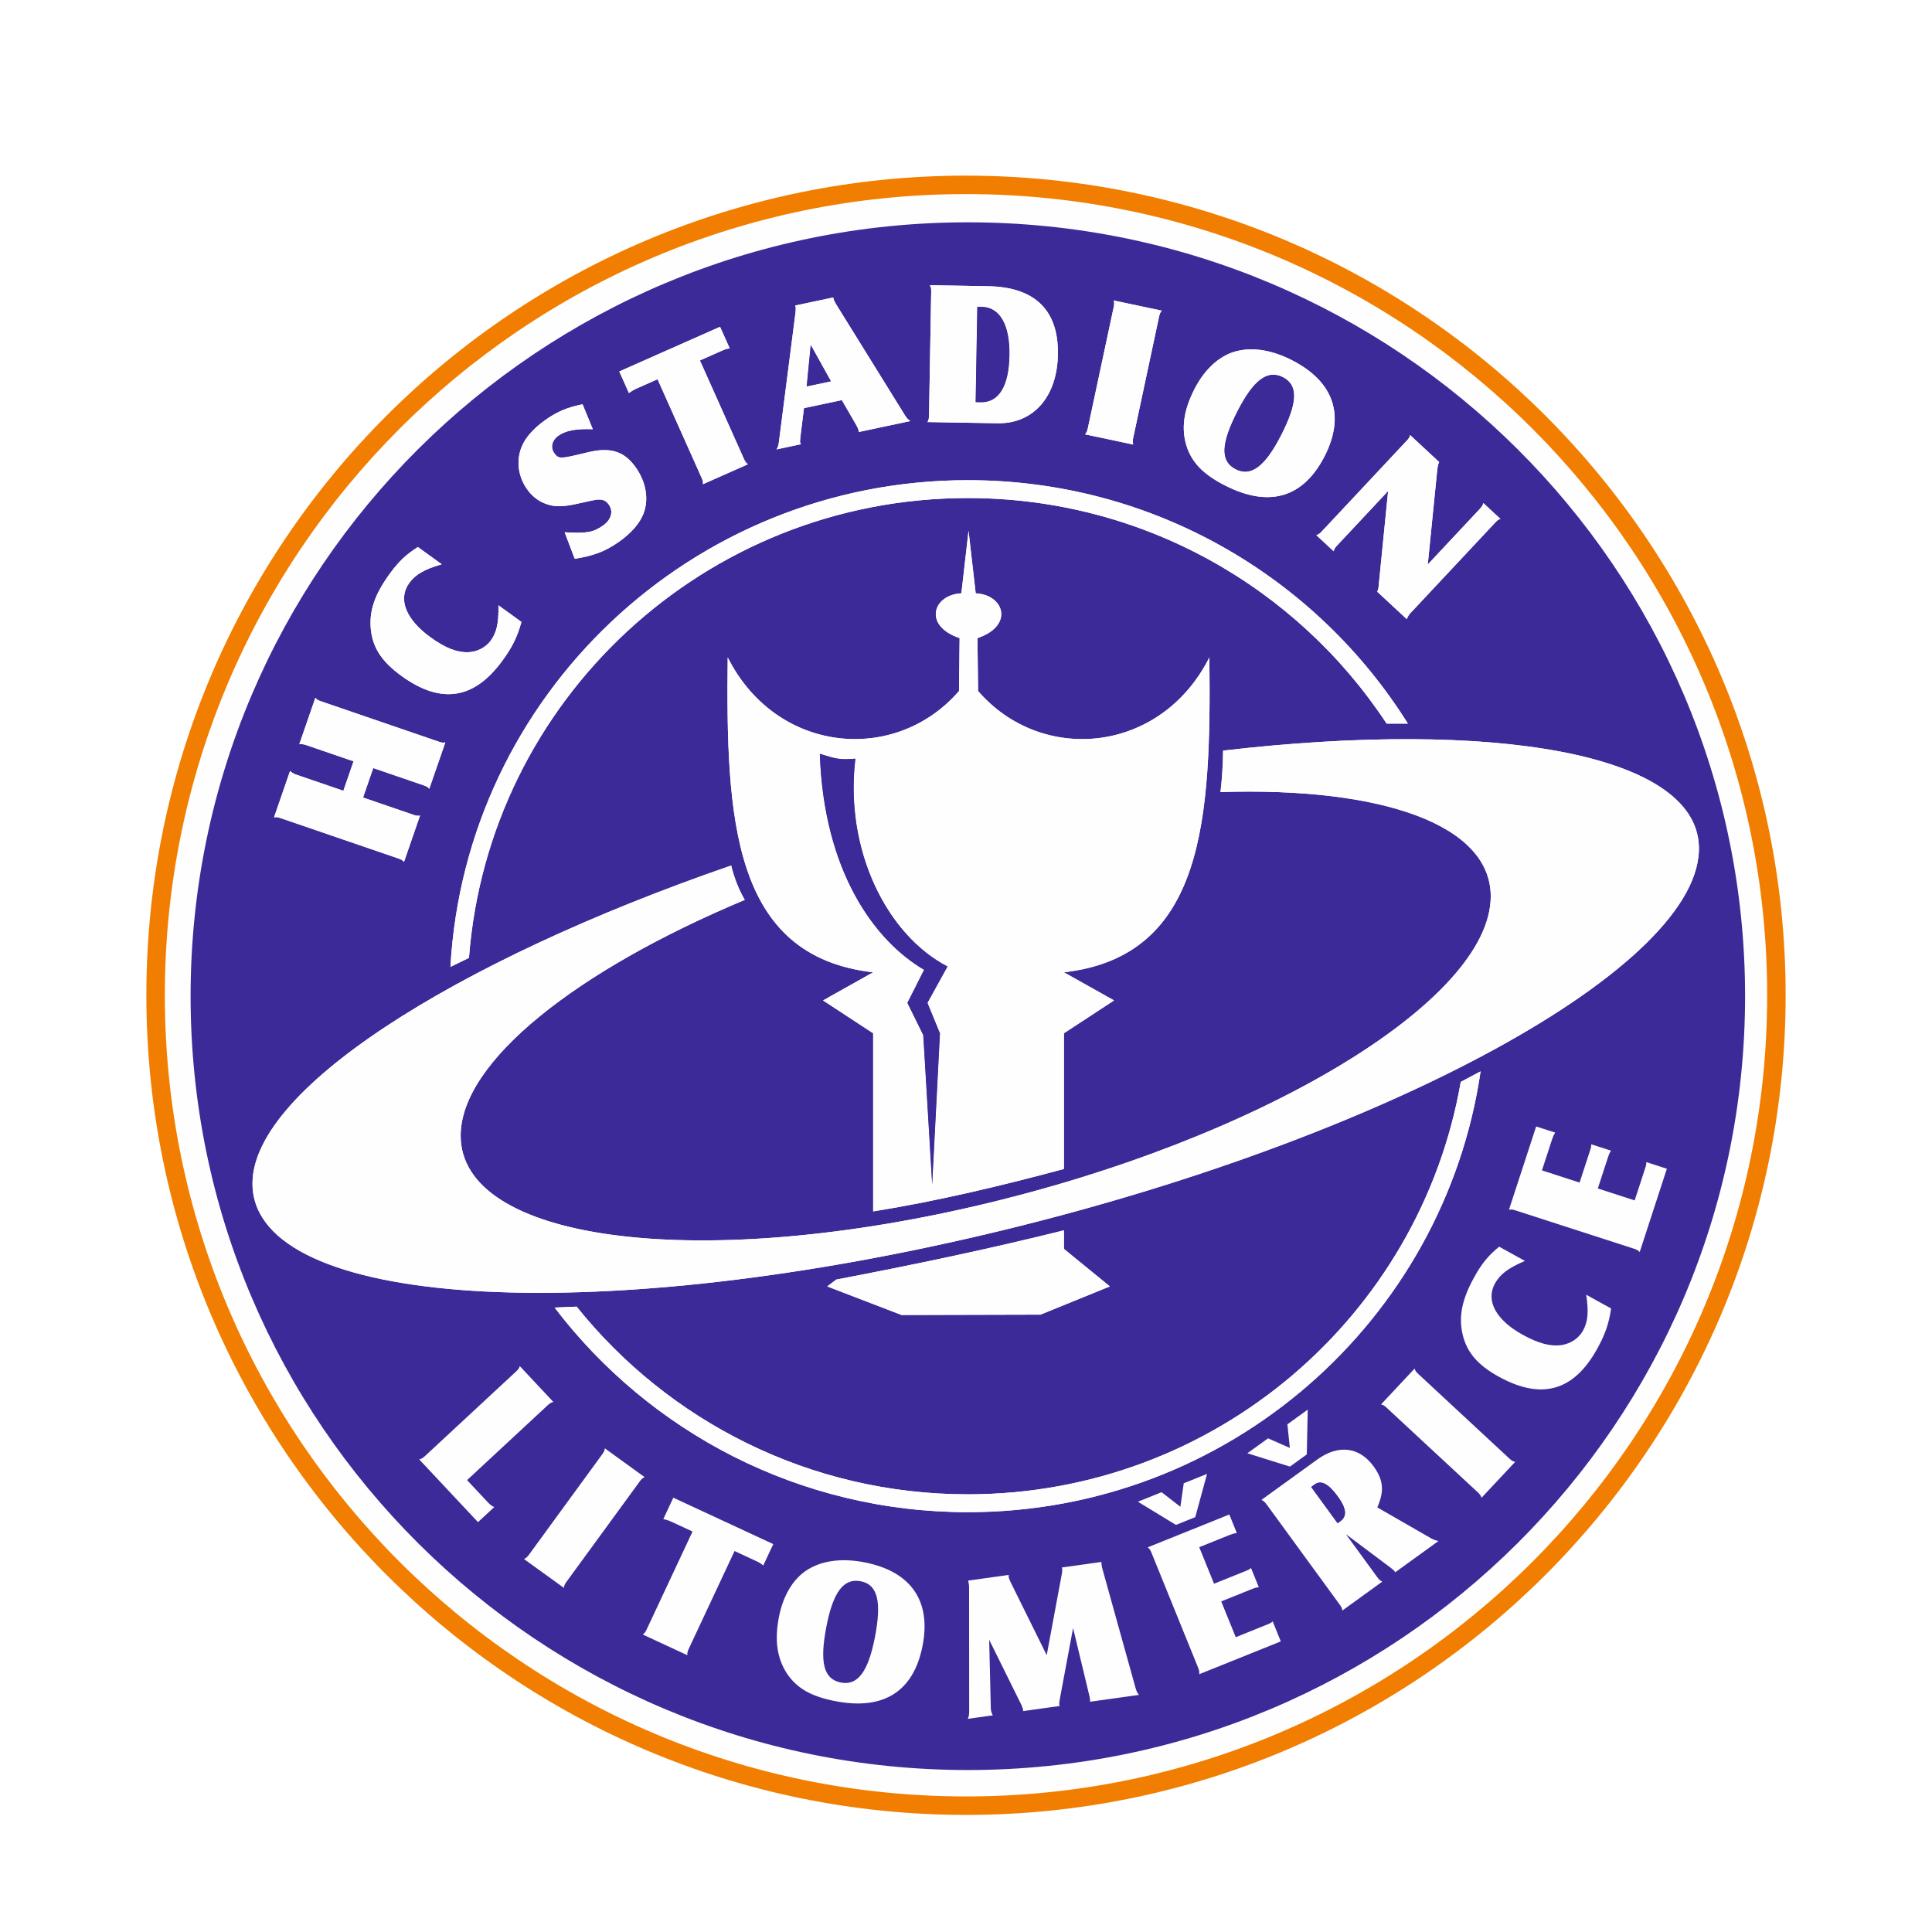 <?xml version="1.0" encoding="UTF-8"?>
<svg width="132px" height="132px" viewBox="0 0 132 132" version="1.1" xmlns="http://www.w3.org/2000/svg" xmlns:xlink="http://www.w3.org/1999/xlink">
    <title>Group 41</title>
    <defs>
        <filter x="-12.1%" y="-12.1%" width="124.1%" height="124.1%" filterUnits="objectBoundingBox" id="filter-1">
            <feOffset dx="0" dy="2" in="SourceAlpha" result="shadowOffsetOuter1"></feOffset>
            <feGaussianBlur stdDeviation="2.5" in="shadowOffsetOuter1" result="shadowBlurOuter1"></feGaussianBlur>
            <feColorMatrix values="0 0 0 0 0   0 0 0 0 0   0 0 0 0 0  0 0 0 0.25 0" type="matrix" in="shadowBlurOuter1" result="shadowMatrixOuter1"></feColorMatrix>
            <feMerge>
                <feMergeNode in="shadowMatrixOuter1"></feMergeNode>
                <feMergeNode in="SourceGraphic"></feMergeNode>
            </feMerge>
        </filter>
    </defs>
    <g id="Final" stroke="none" stroke-width="1" fill="none" fill-rule="evenodd">
        <g id="HP" transform="translate(-237, -39)">
            <g id="Group-41" filter="url(#filter-1)" transform="translate(247, 49)">
                <path d="M56,0.965 C86.395,0.965 111.035,25.605 111.035,56 C111.035,86.395 86.395,111.035 56,111.035 C25.605,111.035 0.965,86.395 0.965,56 C0.965,25.605 25.605,0.965 56,0.965 Z" id="Fill-17" fill="#FEFEFE"></path>
                <path d="M56,0.965 C86.395,0.965 111.035,25.605 111.035,56 C111.035,86.395 86.395,111.035 56,111.035 C25.605,111.035 0.965,86.395 0.965,56 C0.965,25.605 25.605,0.965 56,0.965 Z" id="Stroke-19" stroke="#FEFEFE" stroke-width="0.54"></path>
                <g id="Group-40">
                    <path d="M56.174,24.269 L55.685,28.536 C53.728,28.634 53.056,30.754 55.565,31.598 L55.523,35.213 C51.166,40.25 43.036,39.5 39.72,32.918 C39.594,43.916 40.027,53.324 49.657,54.431 L46.233,56.352 L49.657,58.595 L49.657,70.767 C54.001,70.071 58.346,69.035 62.69,67.868 L62.69,58.595 L66.115,56.352 L62.69,54.431 C72.32,53.324 72.752,43.916 72.628,32.918 C69.311,39.5 61.182,40.25 56.825,35.213 L56.782,31.598 C59.291,30.754 58.62,28.634 56.662,28.536 L56.174,24.269 Z M47.14,75.424 L47.14,75.424 L46.518,75.891 L51.599,77.843 L61.089,77.819 L65.829,75.891 L62.69,73.328 L62.69,72.061 C57.477,73.363 52.302,74.435 47.14,75.424 Z M73.388,42.116 L73.388,42.116 C73.495,41.219 73.555,40.274 73.567,39.284 C92.027,37.135 105.783,39.464 106.071,45.766 C106.446,53.981 84.558,65.916 57.345,72.333 C30.131,78.749 7.629,77.283 7.255,69.068 C6.959,62.602 20.926,53.706 39.956,47.135 C40.172,48.011 40.481,48.794 40.884,49.484 C29.389,54.294 21.473,60.533 21.473,65.592 C21.473,72.741 37.281,74.9 56.663,70.397 C76.044,65.895 91.853,56.391 91.853,49.242 C91.853,44.322 84.369,41.766 73.388,42.116 Z M46.012,39.501 L46.012,39.501 C47.101,39.84 47.355,39.925 48.445,39.834 C47.693,46.086 50.585,51.874 54.734,54.034 L53.365,56.52 L54.221,58.605 L53.689,68.945 L53.08,58.721 L51.996,56.52 L53.137,54.261 C49.707,52.256 46.274,47.472 46.012,39.501 L46.012,39.501 Z" id="Fill-20" fill="#FEFEFE"></path>
                    <path d="M14.805,42.49 L15.501,40.475 L18.923,41.648 C19.136,41.722 19.225,41.767 19.33,41.892 L20.426,38.724 C20.265,38.758 20.181,38.744 19.954,38.666 L11.954,35.923 C11.74,35.85 11.651,35.805 11.546,35.68 L10.45,38.848 C10.633,38.836 10.749,38.846 10.922,38.906 L14.157,40.014 L13.46,42.029 L10.225,40.921 C10.052,40.861 9.955,40.798 9.818,40.677 L8.722,43.845 C8.883,43.811 8.981,43.83 9.193,43.903 L17.195,46.645 C17.421,46.723 17.496,46.764 17.602,46.889 L18.698,43.721 C18.537,43.755 18.453,43.741 18.226,43.663 L14.805,42.49 Z M18.552,25.376 L18.552,25.376 L20.181,26.554 C19.015,26.888 18.395,27.237 17.964,27.827 C17.17,28.915 17.715,30.315 19.412,31.543 C20.426,32.276 21.211,32.584 21.993,32.561 C22.604,32.535 23.183,32.243 23.53,31.767 C23.936,31.211 24.084,30.555 24.054,29.355 L25.626,30.492 C25.339,31.533 24.995,32.22 24.325,33.138 C22.388,35.792 20.133,36.136 17.433,34.183 C16.112,33.227 15.49,32.292 15.344,31.06 C15.201,29.778 15.582,28.634 16.634,27.194 C17.238,26.366 17.746,25.884 18.552,25.376 Z M29.268,26.179 L29.268,26.179 C30.58,25.966 31.34,25.678 32.286,25.019 C33.116,24.44 33.724,23.74 33.974,23.069 C34.338,22.096 34.139,20.934 33.445,19.946 C32.646,18.81 31.686,18.52 30.078,18.923 C28.261,19.368 28.159,19.371 27.86,18.946 C27.593,18.567 27.711,18.074 28.149,17.768 C28.657,17.415 29.368,17.278 30.502,17.326 L29.803,15.623 C28.765,15.833 28.099,16.109 27.292,16.672 C26.496,17.227 25.906,17.878 25.654,18.498 C25.254,19.445 25.393,20.546 25.999,21.407 C26.322,21.866 26.736,22.211 27.229,22.398 C27.793,22.638 28.418,22.647 29.397,22.427 C30.302,22.223 30.648,22.153 30.793,22.138 C31.183,22.106 31.399,22.194 31.601,22.482 C31.924,22.941 31.762,23.516 31.196,23.91 C30.516,24.384 30.068,24.457 28.578,24.366 L29.268,26.179 Z M32.312,13.38 L32.312,13.38 L39.196,10.329 L39.855,11.801 C39.639,11.836 39.531,11.869 39.363,11.943 L37.82,12.627 L40.82,19.338 C40.906,19.53 40.959,19.613 41.099,19.72 L38.025,21.083 C38.045,20.921 38.018,20.825 37.926,20.62 L34.926,13.91 L33.511,14.537 C33.318,14.623 33.195,14.693 32.971,14.853 L32.312,13.38 Z M44.929,15.885 L44.929,15.885 L47.519,15.337 L48.523,17.074 C48.596,17.216 48.647,17.32 48.664,17.402 C48.668,17.416 48.676,17.457 48.674,17.515 L52.2,16.768 C52.05,16.671 51.961,16.59 51.828,16.374 L47.107,8.76 C47.037,8.632 46.969,8.517 46.946,8.407 L46.928,8.325 L44.325,8.876 C44.351,8.928 44.356,8.955 44.36,8.969 C44.374,9.037 44.373,9.166 44.353,9.343 L43.218,18.196 C43.185,18.447 43.15,18.555 43.053,18.705 L44.722,18.351 C44.696,18.299 44.674,18.261 44.671,18.247 C44.656,18.179 44.657,18.049 44.68,17.887 L44.929,15.885 Z M45.115,14.398 L45.115,14.398 L45.391,11.574 L46.769,14.048 L45.115,14.398 Z M53.532,7.486 L53.532,7.486 C53.613,7.628 53.626,7.712 53.622,7.95 L53.474,16.374 C53.471,16.584 53.455,16.682 53.368,16.835 L58.154,16.918 C60.604,16.96 62.227,15.11 62.278,12.223 C62.331,9.195 60.711,7.611 57.501,7.555 L53.532,7.486 Z M56.658,15.476 L56.658,15.476 L56.773,8.958 L57.068,8.963 C58.307,8.985 59.004,10.189 58.968,12.277 C58.931,14.38 58.249,15.504 57.01,15.482 L56.658,15.476 Z M66.088,8.529 L66.088,8.529 C66.141,8.684 66.135,8.783 66.087,9.003 L64.328,17.243 C64.284,17.449 64.25,17.542 64.136,17.676 L67.427,18.372 C67.376,18.204 67.383,18.105 67.427,17.899 L69.186,9.658 C69.233,9.439 69.267,9.346 69.379,9.226 L66.088,8.529 Z M78.238,12.596 L78.238,12.596 C76.971,11.953 75.713,11.724 74.628,11.96 C73.43,12.202 72.346,13.147 71.618,14.571 C70.869,16.032 70.703,17.253 71.059,18.441 C71.428,19.604 72.214,20.414 73.72,21.178 C76.718,22.699 79.047,22.006 80.499,19.171 C81.924,16.385 81.136,14.066 78.238,12.596 Z M77.65,13.776 L77.65,13.776 C78.703,14.311 78.663,15.502 77.519,17.738 C76.432,19.861 75.475,20.587 74.434,20.059 C73.368,19.518 73.402,18.34 74.553,16.092 C75.639,13.968 76.596,13.242 77.65,13.776 Z M84.841,21.546 L84.841,21.546 L81.365,25.257 C81.211,25.421 81.155,25.502 81.121,25.662 L79.936,24.563 C80.103,24.507 80.181,24.445 80.326,24.291 L86.096,18.129 C86.26,17.955 86.307,17.884 86.341,17.725 L88.328,19.569 C88.263,19.701 88.237,19.791 88.197,20.1 L87.548,26.57 L91.091,22.786 C91.245,22.622 91.301,22.541 91.346,22.371 L92.52,23.461 C92.381,23.485 92.342,23.506 92.13,23.732 L86.36,29.894 C86.254,30.006 86.197,30.108 86.115,30.299 L84.096,28.425 C84.161,28.294 84.188,28.204 84.207,27.896 L84.841,21.546 Z" id="Fill-21" fill="#FEFEFE"></path>
                    <path d="M22.658,91.998 L23.77,90.965 C23.574,90.879 23.516,90.838 23.247,90.551 L21.912,89.126 L27.401,84.029 C27.566,83.877 27.647,83.82 27.808,83.786 L25.512,81.335 C25.467,81.493 25.405,81.57 25.24,81.723 L19.061,87.459 C18.897,87.612 18.815,87.669 18.644,87.713 L22.658,91.998 Z M31.322,86.953 L31.322,86.953 L34.045,88.923 C33.893,88.986 33.824,89.057 33.692,89.239 L28.718,96.055 C28.594,96.225 28.547,96.313 28.525,96.487 L25.802,94.518 C25.962,94.443 26.031,94.371 26.155,94.201 L31.129,87.385 C31.261,87.204 31.307,87.116 31.322,86.953 Z M36.003,90.326 L36.003,90.326 L35.319,91.788 C35.587,91.85 35.72,91.897 35.912,91.986 L37.316,92.638 L34.198,99.295 C34.103,99.498 34.049,99.582 33.912,99.673 L36.962,101.089 C36.951,100.914 36.98,100.819 37.069,100.628 L40.187,93.971 L41.718,94.682 C41.884,94.759 41.981,94.818 42.148,94.958 L42.832,93.497 L36.003,90.326 Z M49.04,94.738 L49.04,94.738 C47.644,94.469 46.372,94.594 45.395,95.119 C44.31,95.68 43.529,96.886 43.223,98.455 C42.909,100.065 43.087,101.284 43.758,102.328 C44.435,103.344 45.414,103.908 47.073,104.228 C50.377,104.868 52.425,103.562 53.034,100.439 C53.633,97.37 52.233,95.357 49.04,94.738 Z M48.802,96.035 L48.802,96.035 C49.963,96.26 50.254,97.416 49.773,99.879 C49.316,102.218 48.598,103.179 47.451,102.957 C46.276,102.729 45.982,101.587 46.466,99.111 C46.922,96.771 47.641,95.81 48.802,96.035 Z M57.584,100.037 L57.584,100.037 L59.773,104.459 C59.835,104.592 59.88,104.713 59.895,104.824 L59.907,104.907 L62.403,104.558 C62.382,104.504 62.377,104.477 62.375,104.463 C62.363,104.379 62.373,104.251 62.408,104.09 L63.315,99.235 L64.416,103.809 C64.445,103.918 64.455,103.988 64.467,104.071 C64.471,104.099 64.482,104.182 64.48,104.268 L67.827,103.799 C67.712,103.688 67.67,103.595 67.595,103.364 L65.316,95.175 C65.288,95.08 65.282,95.038 65.265,94.914 L65.251,94.717 L62.546,95.096 C62.566,95.136 62.57,95.164 62.572,95.177 C62.584,95.26 62.573,95.389 62.541,95.564 L61.515,101.086 L59.027,96.055 C58.964,95.909 58.92,95.801 58.91,95.732 C58.909,95.718 58.915,95.66 58.921,95.603 L56.146,95.991 L56.188,96.184 C56.204,96.295 56.209,96.337 56.211,96.45 L56.218,104.956 C56.209,105.198 56.195,105.299 56.115,105.438 L57.83,105.198 C57.771,105.079 57.727,104.972 57.711,104.86 L57.695,104.749 L57.584,100.037 Z M68.416,93.719 L68.416,93.719 C68.548,93.817 68.597,93.903 68.682,94.111 L71.852,101.922 C71.93,102.117 71.954,102.214 71.934,102.388 L77.508,100.146 L76.955,98.781 C76.806,98.901 76.806,98.901 76.453,99.043 L74.43,99.857 L73.438,97.414 L75.527,96.573 C75.762,96.479 75.833,96.465 76.005,96.441 L75.473,95.129 C75.337,95.244 75.311,95.254 75.023,95.37 L72.948,96.205 L71.936,93.709 L74.037,92.864 C74.207,92.796 74.303,92.772 74.501,92.737 L73.991,91.476 L68.416,93.719 Z M72.47,88.701 L72.47,88.701 L71.664,91.656 L70.345,92.186 L67.744,90.602 L69.363,89.951 L70.647,90.946 L70.877,89.342 L72.47,88.701 Z M81.956,92.819 L81.956,92.819 L84.091,95.745 C84.215,95.915 84.285,95.986 84.444,96.062 L81.71,98.039 C81.704,97.888 81.666,97.812 81.517,97.608 L76.543,90.791 C76.427,90.633 76.338,90.558 76.19,90.475 L80.006,87.715 C81.441,86.676 82.874,86.852 83.843,88.179 C84.521,89.109 84.591,89.873 84.102,90.99 L87.758,93.092 C87.991,93.219 88.098,93.246 88.283,93.285 L85.321,95.428 C85.308,95.385 85.299,95.374 85.291,95.363 C85.25,95.306 85.144,95.209 84.991,95.094 L81.956,92.819 Z M81.39,92.068 L81.39,92.068 L81.572,91.936 C82.051,91.59 81.994,91.059 81.398,90.242 C80.761,89.369 80.258,89.109 79.825,89.422 L79.586,89.596 L81.39,92.068 Z M79.348,84.309 L79.348,84.309 L77.959,85.314 L78.125,86.926 L76.637,86.27 L75.225,87.292 L78.134,88.202 L79.285,87.37 L79.348,84.309 Z M84.355,83.955 L84.355,83.955 C84.515,83.989 84.597,84.046 84.762,84.199 L90.951,89.945 C91.105,90.088 91.167,90.165 91.223,90.332 L93.518,87.882 C93.347,87.838 93.265,87.781 93.111,87.638 L86.923,81.892 C86.757,81.74 86.695,81.662 86.65,81.505 L84.355,83.955 Z M92.428,73.178 L92.428,73.178 L94.189,74.15 C93.073,74.624 92.499,75.045 92.145,75.682 C91.489,76.859 92.202,78.182 94.036,79.195 C95.133,79.8 95.949,80.01 96.724,79.892 C97.326,79.792 97.865,79.433 98.152,78.917 C98.486,78.317 98.552,77.648 98.376,76.461 L100.076,77.399 C99.919,78.466 99.66,79.189 99.108,80.183 C97.511,83.052 95.314,83.667 92.396,82.056 C90.967,81.267 90.235,80.414 89.94,79.21 C89.64,77.955 89.88,76.773 90.747,75.215 C91.245,74.32 91.69,73.781 92.428,73.178 Z M93.097,70.655 L93.097,70.655 C93.257,70.618 93.355,70.635 93.569,70.705 L101.617,73.308 C101.818,73.373 101.907,73.416 102.029,73.544 L103.886,67.851 L102.481,67.396 C102.477,67.587 102.477,67.587 102.36,67.947 L101.686,70.014 L99.168,69.199 L99.864,67.066 C99.943,66.826 99.977,66.764 100.069,66.616 L98.717,66.179 C98.719,66.356 98.71,66.383 98.614,66.676 L97.923,68.796 L95.351,67.965 L96.052,65.818 C96.109,65.645 96.152,65.556 96.254,65.382 L94.954,64.962 L93.097,70.655 Z" id="Fill-22" fill="#FEFEFE"></path>
                    <path d="M56.125,20.808 C68.812,20.808 79.938,27.454 86.191,37.439 L84.739,37.439 C78.632,28.159 68.098,22.027 56.125,22.027 C38.134,22.027 23.384,35.873 22.041,53.444 L20.775,54.061 C21.817,35.525 37.248,20.808 56.125,20.808 Z M91.158,61.198 L91.158,61.198 C88.66,78.231 73.926,91.316 56.125,91.316 C44.6,91.316 34.361,85.829 27.895,77.338 L29.397,77.274 C35.661,85.088 45.306,90.097 56.125,90.097 C72.996,90.097 87.013,77.923 89.803,61.92 L91.158,61.198 Z" id="Fill-23" fill="#FEFEFE"></path>
                    <path d="M7.255,69.068 C6.959,62.602 20.926,53.706 39.955,47.135 C40.172,48.011 40.481,48.795 40.885,49.483 C29.389,54.294 21.473,60.532 21.473,65.592 C21.473,72.741 37.282,74.9 56.663,70.397 C76.045,65.894 91.853,56.391 91.853,49.242 C91.853,44.322 84.368,41.766 73.388,42.116 C73.495,41.219 73.555,40.274 73.567,39.284 C92.027,37.134 105.783,39.464 106.071,45.766 C106.446,53.981 84.557,65.915 57.345,72.334 C30.131,78.749 7.629,77.283 7.255,69.068 Z M25.513,81.335 L25.513,81.335 L27.808,83.785 C27.647,83.82 27.565,83.877 27.4,84.029 L21.912,89.126 L23.247,90.551 C23.517,90.838 23.575,90.88 23.77,90.966 L22.659,91.998 L18.643,87.713 C18.815,87.669 18.897,87.612 19.061,87.459 L25.24,81.723 C25.405,81.571 25.468,81.492 25.513,81.335 Z M26.155,94.201 L26.155,94.201 C26.031,94.371 25.961,94.444 25.802,94.518 L28.525,96.487 C28.547,96.314 28.594,96.225 28.718,96.055 L33.692,89.239 C33.824,89.057 33.893,88.986 34.045,88.923 L31.322,86.953 C31.308,87.117 31.261,87.203 31.129,87.385 L26.155,94.201 Z M34.198,99.295 L34.198,99.295 L37.316,92.638 L35.912,91.987 C35.72,91.897 35.588,91.85 35.319,91.788 L36.003,90.326 L42.833,93.497 L42.148,94.959 C41.98,94.819 41.884,94.759 41.718,94.682 L40.187,93.971 L37.069,100.628 C36.979,100.819 36.951,100.914 36.961,101.089 L33.912,99.673 C34.049,99.582 34.103,99.498 34.198,99.295 Z M3.022,56.062 L3.022,56.062 C3.022,85.257 26.803,108.933 56.125,108.933 C85.448,108.933 109.229,85.257 109.229,56.062 C109.229,26.867 85.448,3.189 56.125,3.189 C26.803,3.189 3.022,26.867 3.022,56.062 Z M20.775,54.06 L20.775,54.06 L22.041,53.444 C23.384,35.873 38.133,22.027 56.125,22.027 C68.098,22.027 78.633,28.159 84.739,37.439 L86.191,37.439 C79.938,27.455 68.812,20.808 56.125,20.808 C37.248,20.808 21.817,35.525 20.775,54.06 Z M49.657,70.767 L49.657,70.767 C54.001,70.071 58.346,69.035 62.691,67.868 L62.691,58.595 L66.114,56.353 L62.691,54.431 C72.32,53.325 72.752,43.916 72.627,32.918 C69.311,39.499 61.182,40.25 56.825,35.213 L56.782,31.599 C59.291,30.754 58.62,28.635 56.662,28.537 L56.173,24.269 L55.685,28.537 C53.728,28.635 53.056,30.754 55.564,31.599 L55.522,35.213 C51.166,40.25 43.037,39.499 39.72,32.918 C39.595,43.916 40.027,53.325 49.657,54.431 L46.233,56.353 L49.657,58.595 L49.657,70.767 Z M56.125,90.097 L56.125,90.097 C45.306,90.097 35.661,85.089 29.397,77.274 L27.894,77.338 C34.361,85.829 44.6,91.316 56.125,91.316 C73.925,91.316 88.66,78.231 91.159,61.198 L89.803,61.92 C87.013,77.923 72.996,90.097 56.125,90.097 Z M93.096,70.655 L93.096,70.655 C93.257,70.617 93.354,70.635 93.569,70.705 L101.617,73.308 C101.817,73.373 101.907,73.416 102.029,73.543 L103.886,67.851 L102.481,67.397 C102.477,67.587 102.477,67.587 102.36,67.947 L101.686,70.014 L99.168,69.199 L99.864,67.066 C99.942,66.827 99.978,66.763 100.07,66.616 L98.717,66.18 C98.719,66.357 98.71,66.383 98.614,66.676 L97.923,68.797 L95.351,67.964 L96.052,65.818 C96.108,65.645 96.152,65.556 96.254,65.382 L94.955,64.963 L93.096,70.655 Z M46.519,75.891 L46.519,75.891 L51.599,77.844 L61.089,77.819 L65.829,75.891 L62.691,73.328 L62.691,72.06 C57.476,73.362 52.302,74.436 47.14,75.424 L46.519,75.891 Z M45.396,95.119 L45.396,95.119 C46.373,94.593 47.644,94.469 49.041,94.738 C52.233,95.356 53.633,97.37 53.033,100.439 C52.425,103.562 50.377,104.868 47.073,104.228 C45.415,103.907 44.435,103.344 43.758,102.328 C43.087,101.284 42.909,100.065 43.223,98.454 C43.53,96.887 44.309,95.68 45.396,95.119 Z M56.217,104.956 L56.217,104.956 L56.211,96.449 C56.209,96.337 56.204,96.295 56.188,96.184 L56.147,95.991 L58.921,95.603 C58.915,95.661 58.909,95.718 58.911,95.732 C58.921,95.802 58.963,95.908 59.027,96.055 L61.515,101.087 L62.541,95.564 C62.573,95.389 62.584,95.26 62.572,95.177 C62.571,95.164 62.566,95.136 62.545,95.096 L65.25,94.717 L65.265,94.914 C65.282,95.038 65.288,95.08 65.316,95.175 L67.595,103.364 C67.67,103.595 67.711,103.688 67.827,103.799 L64.48,104.268 C64.483,104.182 64.47,104.098 64.466,104.071 C64.455,103.987 64.445,103.919 64.416,103.809 L63.316,99.234 L62.409,104.09 C62.374,104.251 62.364,104.379 62.375,104.463 C62.378,104.477 62.382,104.505 62.403,104.558 L59.907,104.907 L59.896,104.824 C59.88,104.712 59.835,104.592 59.773,104.459 L57.584,100.036 L57.696,104.749 L57.711,104.86 C57.727,104.972 57.771,105.079 57.829,105.197 L56.114,105.438 C56.195,105.299 56.208,105.199 56.217,104.956 Z M68.682,94.111 L68.682,94.111 C68.597,93.903 68.547,93.817 68.416,93.719 L73.991,91.475 L74.501,92.737 C74.304,92.772 74.207,92.795 74.037,92.864 L71.935,93.709 L72.947,96.205 L75.023,95.37 C75.31,95.255 75.337,95.245 75.473,95.129 L76.005,96.442 C75.832,96.465 75.762,96.479 75.527,96.573 L73.438,97.413 L74.43,99.858 L76.454,99.043 C76.806,98.901 76.806,98.901 76.955,98.781 L77.508,100.146 L71.934,102.388 C71.955,102.214 71.93,102.117 71.851,101.922 L68.682,94.111 Z M70.877,89.342 L70.877,89.342 L72.469,88.702 L71.664,91.656 L70.345,92.186 L67.746,90.602 L69.363,89.951 L70.647,90.946 L70.877,89.342 Z M76.19,90.474 L76.19,90.474 L80.005,87.715 C81.44,86.677 82.874,86.852 83.842,88.178 C84.521,89.109 84.591,89.873 84.102,90.99 L87.757,93.092 C87.991,93.219 88.098,93.246 88.282,93.286 L85.321,95.428 C85.307,95.385 85.299,95.374 85.29,95.363 C85.25,95.306 85.145,95.209 84.991,95.095 L81.956,92.82 L84.091,95.746 C84.215,95.915 84.285,95.985 84.443,96.062 L81.71,98.039 C81.703,97.888 81.665,97.812 81.515,97.607 L76.543,90.792 C76.427,90.632 76.338,90.558 76.19,90.474 Z M77.959,85.314 L77.959,85.314 L79.348,84.309 L79.284,87.37 L78.134,88.202 L75.224,87.291 L76.638,86.271 L78.126,86.926 L77.959,85.314 Z M84.355,83.955 L84.355,83.955 L86.65,81.505 C86.695,81.663 86.757,81.74 86.923,81.893 L93.111,87.639 C93.266,87.782 93.347,87.839 93.519,87.882 L91.223,90.332 C91.168,90.166 91.105,90.088 90.951,89.945 L84.761,84.2 C84.597,84.046 84.515,83.989 84.355,83.955 Z M90.748,75.215 L90.748,75.215 C89.879,76.773 89.64,77.955 89.939,79.21 C90.235,80.414 90.967,81.267 92.396,82.056 C95.314,83.666 97.51,83.052 99.108,80.183 C99.661,79.189 99.918,78.466 100.076,77.399 L98.376,76.46 C98.553,77.649 98.486,78.316 98.152,78.917 C97.865,79.433 97.326,79.792 96.724,79.893 C95.949,80.01 95.132,79.8 94.037,79.195 C92.202,78.183 91.489,76.859 92.145,75.683 C92.5,75.045 93.073,74.624 94.189,74.15 L92.427,73.177 C91.69,73.78 91.244,74.32 90.748,75.215 Z M17.195,46.645 L17.195,46.645 C17.42,46.723 17.496,46.764 17.602,46.888 L18.698,43.721 C18.537,43.755 18.453,43.741 18.226,43.663 L14.804,42.49 L15.501,40.475 L18.923,41.648 C19.136,41.722 19.224,41.767 19.33,41.892 L20.426,38.724 C20.265,38.758 20.181,38.744 19.954,38.666 L11.954,35.923 C11.739,35.85 11.651,35.805 11.545,35.679 L10.451,38.848 C10.633,38.836 10.749,38.846 10.922,38.906 L14.156,40.014 L13.46,42.029 L10.225,40.921 C10.053,40.861 9.955,40.798 9.817,40.678 L8.723,43.845 C8.883,43.811 8.98,43.83 9.193,43.902 L17.195,46.645 Z M17.433,34.183 L17.433,34.183 C16.112,33.227 15.489,32.293 15.344,31.061 C15.2,29.778 15.583,28.635 16.634,27.194 C17.238,26.366 17.745,25.884 18.552,25.376 L20.181,26.554 C19.015,26.888 18.395,27.238 17.965,27.827 C17.17,28.916 17.715,30.315 19.412,31.542 C20.426,32.276 21.211,32.584 21.994,32.562 C22.604,32.535 23.183,32.242 23.531,31.767 C23.936,31.211 24.083,30.555 24.054,29.355 L25.627,30.493 C25.339,31.533 24.995,32.219 24.325,33.138 C22.388,35.792 20.133,36.136 17.433,34.183 Z M32.286,25.019 L32.286,25.019 C31.341,25.678 30.58,25.966 29.268,26.179 L28.578,24.366 C30.069,24.456 30.516,24.384 31.197,23.91 C31.762,23.516 31.924,22.941 31.6,22.482 C31.399,22.194 31.183,22.105 30.793,22.138 C30.648,22.153 30.302,22.223 29.397,22.426 C28.418,22.647 27.793,22.638 27.228,22.398 C26.735,22.211 26.322,21.866 25.998,21.406 C25.393,20.546 25.254,19.445 25.654,18.498 C25.906,17.878 26.496,17.227 27.292,16.671 C28.1,16.108 28.766,15.833 29.803,15.623 L30.502,17.325 C29.369,17.278 28.657,17.414 28.149,17.767 C27.711,18.074 27.593,18.567 27.86,18.946 C28.159,19.371 28.26,19.368 30.078,18.923 C31.686,18.52 32.645,18.81 33.444,19.947 C34.139,20.934 34.339,22.095 33.975,23.069 C33.724,23.74 33.116,24.44 32.286,25.019 Z M32.971,14.853 L32.971,14.853 L32.312,13.38 L39.196,10.329 L39.855,11.801 C39.638,11.835 39.53,11.868 39.364,11.942 L37.819,12.627 L40.82,19.337 C40.906,19.53 40.959,19.614 41.099,19.72 L38.026,21.083 C38.045,20.921 38.018,20.825 37.926,20.621 L34.926,13.91 L33.511,14.537 C33.317,14.623 33.194,14.693 32.971,14.853 Z M44.722,18.35 L44.722,18.35 L43.053,18.705 C43.151,18.555 43.185,18.448 43.218,18.197 L44.353,9.343 C44.372,9.166 44.374,9.037 44.36,8.969 C44.356,8.956 44.351,8.927 44.325,8.876 L46.929,8.325 L46.946,8.407 C46.969,8.517 47.036,8.632 47.107,8.76 L51.828,16.374 C51.96,16.59 52.049,16.671 52.2,16.768 L48.673,17.515 C48.676,17.457 48.667,17.416 48.664,17.402 C48.646,17.321 48.596,17.216 48.523,17.074 L47.519,15.337 L44.929,15.885 L44.681,17.887 C44.657,18.05 44.656,18.178 44.671,18.248 C44.673,18.261 44.696,18.3 44.722,18.35 Z M53.622,7.95 L53.622,7.95 C53.627,7.712 53.614,7.627 53.532,7.487 L57.501,7.555 C60.712,7.611 62.33,9.195 62.279,12.223 C62.228,15.11 60.603,16.96 58.154,16.918 L53.368,16.835 C53.455,16.682 53.471,16.584 53.475,16.374 L53.622,7.95 Z M66.087,9.003 L66.087,9.003 C66.135,8.783 66.142,8.684 66.087,8.529 L69.379,9.226 C69.267,9.346 69.233,9.439 69.186,9.658 L67.427,17.899 C67.383,18.106 67.376,18.204 67.427,18.372 L64.135,17.676 C64.25,17.542 64.284,17.449 64.328,17.243 L66.087,9.003 Z M71.059,18.441 L71.059,18.441 C70.703,17.253 70.869,16.032 71.617,14.571 C72.346,13.146 73.43,12.202 74.628,11.96 C75.713,11.723 76.971,11.953 78.238,12.595 C81.136,14.066 81.925,16.385 80.499,19.171 C79.048,22.005 76.717,22.699 73.72,21.178 C72.214,20.414 71.428,19.604 71.059,18.441 Z M81.12,25.662 L81.12,25.662 L79.937,24.562 C80.104,24.507 80.181,24.444 80.326,24.291 L86.096,18.129 C86.26,17.955 86.308,17.885 86.342,17.724 L88.328,19.57 C88.263,19.701 88.237,19.79 88.197,20.1 L87.549,26.569 L91.092,22.786 C91.244,22.622 91.301,22.54 91.346,22.371 L92.52,23.46 C92.382,23.485 92.342,23.507 92.13,23.732 L86.359,29.894 C86.254,30.006 86.197,30.107 86.115,30.3 L84.096,28.426 C84.16,28.294 84.187,28.204 84.208,27.895 L84.841,21.546 L81.365,25.257 C81.212,25.421 81.155,25.502 81.12,25.662 L81.12,25.662 Z" id="Fill-24" fill="#3C2A98"></path>
                    <path d="M56.772,8.959 L56.659,15.475 L57.01,15.482 C58.249,15.503 58.931,14.38 58.967,12.277 C59.004,10.189 58.307,8.985 57.068,8.963 L56.772,8.959 Z" id="Fill-25" fill="#3C2A98"></path>
                    <polygon id="Fill-26" fill="#3C2A98" points="46.768 14.048 45.391 11.574 45.116 14.398"></polygon>
                    <path d="M74.552,16.092 C73.403,18.34 73.367,19.519 74.435,20.058 C75.475,20.587 76.432,19.86 77.519,17.737 C78.662,15.501 78.703,14.311 77.65,13.776 C76.596,13.241 75.64,13.968 74.552,16.092" id="Fill-27" fill="#3C2A98"></path>
                    <path d="M49.773,99.879 C50.253,97.416 49.963,96.26 48.802,96.035 C47.641,95.81 46.922,96.771 46.467,99.111 C45.982,101.588 46.276,102.73 47.45,102.956 C48.598,103.179 49.316,102.218 49.773,99.879" id="Fill-28" fill="#3C2A98"></path>
                    <path d="M79.586,89.595 L81.389,92.068 L81.572,91.936 C82.05,91.589 81.995,91.059 81.397,90.241 C80.762,89.369 80.257,89.109 79.825,89.422 L79.586,89.595 Z" id="Fill-29" fill="#3C2A98"></path>
                    <path d="M54.735,54.034 C50.585,51.874 47.693,46.086 48.444,39.834 C47.356,39.925 47.101,39.841 46.012,39.502 C46.274,47.472 49.707,52.256 53.137,54.261 L51.996,56.519 L53.079,58.721 L53.689,68.945 L54.221,58.605 L53.365,56.519 L54.735,54.034 Z" id="Fill-30" fill="#3C2A98"></path>
                    <path d="M56.174,24.269 L55.685,28.536 C53.728,28.634 53.056,30.754 55.565,31.598 L55.523,35.213 C51.166,40.25 43.036,39.5 39.72,32.918 C39.594,43.916 40.027,53.324 49.657,54.431 L46.233,56.352 L49.657,58.595 L49.657,70.767 C54.001,70.071 58.346,69.035 62.69,67.868 L62.69,58.595 L66.115,56.352 L62.69,54.431 C72.32,53.324 72.752,43.916 72.628,32.918 C69.311,39.5 61.182,40.25 56.825,35.213 L56.782,31.598 C59.291,30.754 58.62,28.634 56.662,28.536 L56.174,24.269 Z M47.14,75.424 L47.14,75.424 L46.518,75.891 L51.599,77.843 L61.089,77.819 L65.829,75.891 L62.69,73.328 L62.69,72.061 C57.477,73.363 52.302,74.435 47.14,75.424 Z M73.388,42.116 L73.388,42.116 C73.495,41.219 73.555,40.274 73.567,39.284 C92.027,37.135 105.783,39.464 106.071,45.766 C106.446,53.981 84.558,65.916 57.345,72.333 C30.131,78.749 7.629,77.283 7.255,69.068 C6.959,62.602 20.926,53.706 39.956,47.135 C40.172,48.011 40.481,48.794 40.884,49.484 C29.389,54.294 21.473,60.533 21.473,65.592 C21.473,72.741 37.281,74.9 56.663,70.397 C76.044,65.895 91.853,56.391 91.853,49.242 C91.853,44.322 84.369,41.766 73.388,42.116 Z M46.012,39.501 L46.012,39.501 C47.101,39.84 47.355,39.925 48.445,39.834 C47.693,46.086 50.585,51.874 54.734,54.034 L53.365,56.52 L54.221,58.605 L53.689,68.945 L53.08,58.721 L51.996,56.52 L53.137,54.261 C49.707,52.256 46.274,47.472 46.012,39.501 L46.012,39.501 Z" id="Fill-31" fill="#FEFEFE"></path>
                    <path d="M14.805,42.49 L15.501,40.475 L18.923,41.648 C19.136,41.722 19.225,41.767 19.33,41.892 L20.426,38.724 C20.265,38.758 20.181,38.744 19.954,38.666 L11.954,35.923 C11.74,35.85 11.651,35.805 11.546,35.68 L10.45,38.848 C10.633,38.836 10.749,38.846 10.922,38.906 L14.157,40.014 L13.46,42.029 L10.225,40.921 C10.052,40.861 9.955,40.798 9.818,40.677 L8.722,43.845 C8.883,43.811 8.981,43.83 9.193,43.903 L17.195,46.645 C17.421,46.723 17.496,46.764 17.602,46.889 L18.698,43.721 C18.537,43.755 18.453,43.741 18.226,43.663 L14.805,42.49 Z M18.552,25.376 L18.552,25.376 L20.181,26.554 C19.015,26.888 18.395,27.237 17.964,27.827 C17.17,28.915 17.715,30.315 19.412,31.543 C20.426,32.276 21.211,32.584 21.993,32.561 C22.604,32.535 23.183,32.243 23.53,31.767 C23.936,31.211 24.084,30.555 24.054,29.355 L25.626,30.492 C25.339,31.533 24.995,32.22 24.325,33.138 C22.388,35.792 20.133,36.136 17.433,34.183 C16.112,33.227 15.49,32.292 15.344,31.06 C15.201,29.778 15.582,28.634 16.634,27.194 C17.238,26.366 17.746,25.884 18.552,25.376 Z M29.268,26.179 L29.268,26.179 C30.58,25.966 31.34,25.678 32.286,25.019 C33.116,24.44 33.724,23.74 33.974,23.069 C34.338,22.096 34.139,20.934 33.445,19.946 C32.646,18.81 31.686,18.52 30.078,18.923 C28.261,19.368 28.159,19.371 27.86,18.946 C27.593,18.567 27.711,18.074 28.149,17.768 C28.657,17.415 29.368,17.278 30.502,17.326 L29.803,15.623 C28.765,15.833 28.099,16.109 27.292,16.672 C26.496,17.227 25.906,17.878 25.654,18.498 C25.254,19.445 25.393,20.546 25.999,21.407 C26.322,21.866 26.736,22.211 27.229,22.398 C27.793,22.638 28.418,22.647 29.397,22.427 C30.302,22.223 30.648,22.153 30.793,22.138 C31.183,22.106 31.399,22.194 31.601,22.482 C31.924,22.941 31.762,23.516 31.196,23.91 C30.516,24.384 30.068,24.457 28.578,24.366 L29.268,26.179 Z M32.312,13.38 L32.312,13.38 L39.196,10.329 L39.855,11.801 C39.639,11.836 39.531,11.869 39.363,11.943 L37.82,12.627 L40.82,19.338 C40.906,19.53 40.959,19.613 41.099,19.72 L38.025,21.083 C38.045,20.921 38.018,20.825 37.926,20.62 L34.926,13.91 L33.511,14.537 C33.318,14.623 33.195,14.693 32.971,14.853 L32.312,13.38 Z M44.929,15.885 L44.929,15.885 L47.519,15.337 L48.523,17.074 C48.596,17.216 48.647,17.32 48.664,17.402 C48.668,17.416 48.676,17.457 48.674,17.515 L52.2,16.768 C52.05,16.671 51.961,16.59 51.828,16.374 L47.107,8.76 C47.037,8.632 46.969,8.517 46.946,8.407 L46.928,8.325 L44.325,8.876 C44.351,8.928 44.356,8.955 44.36,8.969 C44.374,9.037 44.373,9.166 44.353,9.343 L43.218,18.196 C43.185,18.447 43.15,18.555 43.053,18.705 L44.722,18.351 C44.696,18.299 44.674,18.261 44.671,18.247 C44.656,18.179 44.657,18.049 44.68,17.887 L44.929,15.885 Z M45.115,14.398 L45.115,14.398 L45.391,11.574 L46.769,14.048 L45.115,14.398 Z M53.532,7.486 L53.532,7.486 C53.613,7.628 53.626,7.712 53.622,7.95 L53.474,16.374 C53.471,16.584 53.455,16.682 53.368,16.835 L58.154,16.918 C60.604,16.96 62.227,15.11 62.278,12.223 C62.331,9.195 60.711,7.611 57.501,7.555 L53.532,7.486 Z M56.658,15.476 L56.658,15.476 L56.773,8.958 L57.068,8.963 C58.307,8.985 59.004,10.189 58.968,12.277 C58.931,14.38 58.249,15.504 57.01,15.482 L56.658,15.476 Z M66.088,8.529 L66.088,8.529 C66.141,8.684 66.135,8.783 66.087,9.003 L64.328,17.243 C64.284,17.449 64.25,17.542 64.136,17.676 L67.427,18.372 C67.376,18.204 67.383,18.105 67.427,17.899 L69.186,9.658 C69.233,9.439 69.267,9.346 69.379,9.226 L66.088,8.529 Z M78.238,12.596 L78.238,12.596 C76.971,11.953 75.713,11.724 74.628,11.96 C73.43,12.202 72.346,13.147 71.618,14.571 C70.869,16.032 70.703,17.253 71.059,18.441 C71.428,19.604 72.214,20.414 73.72,21.178 C76.718,22.699 79.047,22.006 80.499,19.171 C81.924,16.385 81.136,14.066 78.238,12.596 Z M77.65,13.776 L77.65,13.776 C78.703,14.311 78.663,15.502 77.519,17.738 C76.432,19.861 75.475,20.587 74.434,20.059 C73.368,19.518 73.402,18.34 74.553,16.092 C75.639,13.968 76.596,13.242 77.65,13.776 Z M84.841,21.546 L84.841,21.546 L81.365,25.257 C81.211,25.421 81.155,25.502 81.121,25.662 L79.936,24.563 C80.103,24.507 80.181,24.445 80.326,24.291 L86.096,18.129 C86.26,17.955 86.307,17.884 86.341,17.725 L88.328,19.569 C88.263,19.701 88.237,19.791 88.197,20.1 L87.548,26.57 L91.091,22.786 C91.245,22.622 91.301,22.541 91.346,22.371 L92.52,23.461 C92.381,23.485 92.342,23.506 92.13,23.732 L86.36,29.894 C86.254,30.006 86.197,30.108 86.115,30.299 L84.096,28.425 C84.161,28.294 84.188,28.204 84.207,27.896 L84.841,21.546 Z" id="Fill-32" fill="#FEFEFE"></path>
                    <path d="M56.125,20.808 C68.812,20.808 79.938,27.454 86.191,37.439 L84.739,37.439 C78.632,28.159 68.098,22.027 56.125,22.027 C38.134,22.027 23.384,35.873 22.041,53.444 L20.775,54.061 C21.817,35.525 37.248,20.808 56.125,20.808 Z M91.158,61.198 L91.158,61.198 C88.66,78.231 73.926,91.316 56.125,91.316 C44.6,91.316 34.361,85.829 27.895,77.338 L29.397,77.274 C35.661,85.088 45.306,90.097 56.125,90.097 C72.996,90.097 87.013,77.923 89.803,61.92 L91.158,61.198 Z" id="Fill-33" fill="#FEFEFE"></path>
                    <path d="M56.772,8.959 L56.659,15.475 L57.01,15.482 C58.249,15.503 58.931,14.38 58.967,12.277 C59.004,10.189 58.307,8.985 57.068,8.963 L56.772,8.959 Z" id="Fill-34" fill="#3C2A98"></path>
                    <polygon id="Fill-35" fill="#3C2A98" points="46.768 14.048 45.391 11.574 45.116 14.398"></polygon>
                    <path d="M74.552,16.092 C73.403,18.34 73.367,19.519 74.435,20.058 C75.475,20.587 76.432,19.86 77.519,17.737 C78.662,15.501 78.703,14.311 77.65,13.776 C76.596,13.241 75.64,13.968 74.552,16.092" id="Fill-36" fill="#3C2A98"></path>
                    <path d="M79.586,89.595 L81.389,92.068 L81.572,91.936 C82.05,91.589 81.995,91.059 81.397,90.241 C80.762,89.369 80.257,89.109 79.825,89.422 L79.586,89.595 Z" id="Fill-37" fill="#3C2A98"></path>
                    <path d="M54.735,54.034 C50.585,51.874 47.693,46.086 48.444,39.834 C47.356,39.925 47.101,39.841 46.012,39.502 C46.274,47.472 49.707,52.256 53.137,54.261 L51.996,56.519 L53.079,58.721 L53.689,68.945 L54.221,58.605 L53.365,56.519 L54.735,54.034 Z" id="Fill-38" fill="#3C2A98"></path>
                    <path d="M55.999,1.26 C86.226,1.26 110.738,25.774 110.738,56 C110.738,86.226 86.226,110.738 55.999,110.738 C25.774,110.738 1.262,86.226 1.262,56 C1.262,25.774 25.774,1.26 55.999,1.26 Z M55.999,0 L55.999,0 C25.077,0 0,25.079 0,56 C0,86.921 25.077,112 55.999,112 C86.92,112 112,86.921 112,56 C112,25.079 86.92,0 55.999,0 L55.999,0 Z" id="Fill-39" fill="#F17E00"></path>
                </g>
            </g>
        </g>
    </g>
</svg>